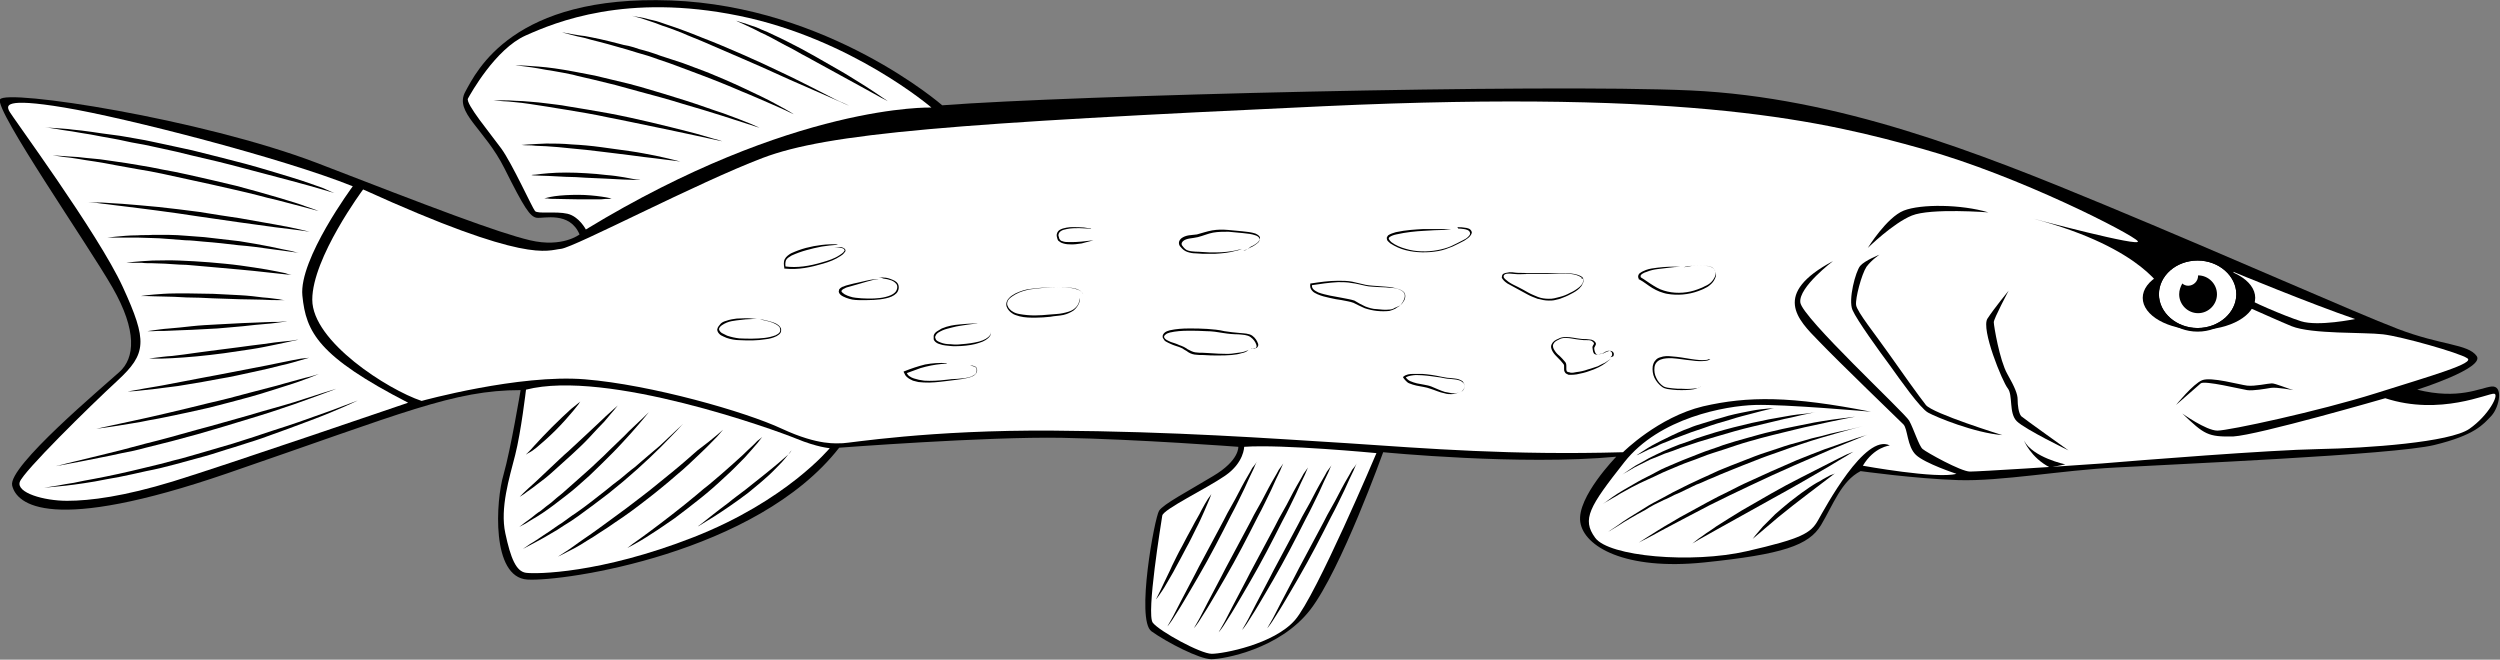 <?xml version="1.0" encoding="utf-8"?>
<!-- Generator: Adobe Illustrator 18.1.1, SVG Export Plug-In . SVG Version: 6.00 Build 0)  -->
<svg version="1.1" id="northern_pike" xmlns="http://www.w3.org/2000/svg" xmlns:xlink="http://www.w3.org/1999/xlink" x="0px"
	 y="0px" viewBox="0 0 555.6 146.6" enable-background="new 0 0 555.6 146.6" xml:space="preserve">
<rect x="0" y="0" width="555.6" height="146.6" fill="#808080" stroke="none"/>
<g>
	<path d="M537.2,86.6c0,0,15.2-4.8,13.2-7.5c-2-2.7-7.8-2.3-17.5-6c-9.7-3.7-36.8-15.8-65-27.5s-59.3-24-92.2-25.5
		S238,21.2,209.4,23.4c0,0-25.2-22-60.3-23.3s-43.2,15.7-45.7,20.3s4.3,8.2,8.7,17s5.7,10.8,7.2,11s7.3-1.5,9.5,3.7
		c0,0-3.8,3-11,1.3S96,46.1,70.4,36.2C44.7,26.4,1.2,19.7,0,22.1s19.5,32.2,25,41.8s5,15.7,1.5,18.8c-3.5,3.2-24.8,21-23.8,25.2
		s8.5,10.8,47.8-2.7s50.3-18.5,65.2-18.5c0,0-2.2,13.2-3.8,18.8c-1.7,5.7-2.8,22.8,5.3,23.3s51-5.8,69.3-29.3c0,0,32.7-2.5,49.5-2.2
		c16.8,0.3,39.2,2,39.2,2s0.3,3-5.6,6.5c-5.8,3.5-11,6.2-12,7.7s-5.2,24.3-1.7,26.8s10.7,6.2,13.3,6.2c2.7,0,15.2-2.2,22-11
		s16.2-35,16.2-35s30.5,3,51.8,1c0,0-8.8,9-8,14.5s10,10.8,27.5,9c17.5-1.8,23.3-3.8,26-8.3c2.7-4.5,4.5-9.8,8.8-12
		c0,0,12.2,1.7,21.7,2c9.5,0.3,23-2.2,35-2.8c12-0.7,61.8-2.8,70.8-5c9-2.2,10.8-4.5,12.7-6.5c1.8-2,2.7-6.8,0-6.5
		C551.2,86.2,546.4,88.9,537.2,86.6z"/>
	<path fill="#FFFFFF" d="M485,91.9c0,0,5.3,3.8,7.8,3.8s22.5-4.3,35.2-8.3c12.7-4,22.2-6.7,20.3-7.8c-1.8-1.2-14.5-4.8-18.7-5.3
		s-15.8,0-20.3-1.8c-4.5-1.8-21.3-9.7-23.7-9.8s-4.3,0.3-4.7,2.2c0,0-4.2-9.7-29-16.3c0,0,24.3,6.5,23.2,5s-26.3-14.5-47.8-20.5
		s-50.5-13.3-133-9.5s-110.3,6-124.8,11.5s-41.7,19.8-44.8,20.2c-3.2,0.3-7.3,3.5-44-13.2c0,0-11.3,15.2-11.3,24.5
		s16.8,20,24.3,22.5c0,0,21.7-6,36.3-4.8c14.7,1.2,35.7,7.2,43.8,11c8.2,3.8,12.2,3.2,13.5,3.2c1.3,0,19.2-3,46.7-2.8
		c27.5,0.2,47.7,1.7,65.5,2.8c17.8,1.2,36.5,2.7,61.2,2c0,0,7.8-7.8,17.8-10.2c10-2.3,19.5-2.3,37.3,1.2c0,0-19.3-1.7-25.8-1.5
		c-6.5,0.2-21.2,2.8-29,12.7s-9.5,12.7-6.5,16.8c3,4.2,21.5,5.8,33.7,3c12.2-2.8,14.2-4,15.8-6.8s10.5-19.5,16-16.7
		c0,0-3.5,0.3-6,4.5c0,0,16.5,3,20.8,1.8c0,0-7-2.3-9-4.2s-1.8-5.8-2.8-6.8s-14.2-13.7-18.8-18.5c-4.7-4.8-10.5-10.5,3.2-17.8
		c0,0-7.7,5.8-7.3,9.2c0.3,3.3,23.2,24.5,24.2,26.3c1,1.8,2.2,5.7,3,6.3c0.8,0.7,8.5,5,10.5,5s21-1.2,29.3-1.8
		c8.3-0.7,37.3-3,48.2-3.2c10.8-0.2,29.2-1.5,33.5-4.5s6.7-7.7,5.5-7.8c-1.2-0.2-12,5-24.2,1c0,0-28.3,8.2-33.8,8.5
		C490.7,97.1,489.9,96.6,485,91.9z"/>
	<path d="M509.7,86.7c0,0-3.8-0.7-5-0.5s-4,0.7-5.3,0.5c-1.3-0.2-9.5-2.2-10.3-1.5s-5.5,4.8-5.5,4.8s3.8-4.7,5.8-5.5s8.3,1,10,1.2
		c1.7,0.2,4.7-0.5,5.5-0.5S508.5,86.4,509.7,86.7z"/>
	<path fill="#FFFFFF" d="M523.4,70.9c0,0-8.2,1.7-12,0.5c-3.8-1.2-11.8-4.7-12.3-5.3s-2.8-5.7-2.8-5.7S513.7,67.6,523.4,70.9z"/>
	<path d="M459.7,100.1c0,0-9.7-4.7-11.5-6.5s-0.8-5.8-2-7.3s-6-13.2-4.5-15.5c1.5-2.3,4.7-6.2,4.7-6.2s-3.3,6.2-3.3,7
		c0,0.8,1.3,8.5,3,11.5s2.3,4.5,2.3,5.7c0,1.2,0.2,3,0.8,3.7C449.9,93.1,459.7,100.1,459.7,100.1z"/>
	<path d="M459,103.2c0,0-7.2-1.5-9.2-5.3c0,0,1.5,3.8,5.8,6L459,103.2z"/>
	<path d="M441.9,47.2c0,0-12.8-1-17,0.7s-9.8,7.2-9.8,7.2s4.2-6.8,8-8.3S435.9,45.4,441.9,47.2z"/>
	<path d="M417.7,56.6c0,0-3.3,1.3-4.3,2.5s-2.7,7.5-1.7,9.8c1,2.3,6,9.2,8.3,12.3c2.3,3.2,6.7,9.5,8.5,10.5s10.3,4.5,16.5,5
		c0,0-15.5-4.8-17-6.7s-5.5-7.5-8.3-11.5s-7-9.2-7.2-10.7s1.2-6.8,2.3-8.5C416,57.7,417.7,56.6,417.7,56.6z"/>
	<g>
		<path d="M374.2,59.4c0.5-0.2,1.1-0.3,1.7-0.3c0.6-0.1,1.2-0.1,1.7-0.1c0.6,0,1.2,0,1.7,0.1c0.6,0.1,1.2,0.2,1.6,0.7
			c0.4,0.5,0.6,1.1,0.4,1.7c-0.2,0.6-0.5,1.1-0.9,1.5c-0.4,0.4-0.9,0.8-1.4,1c-0.5,0.3-1.1,0.5-1.6,0.7c-2.2,0.8-4.6,1-6.9,0.6
			c-0.6-0.1-1.1-0.3-1.7-0.5c-0.5-0.2-1.1-0.5-1.6-0.8c-1-0.6-1.9-1.4-2.9-1.9l-0.1,0l0-0.1c-0.1-0.2-0.2-0.5-0.1-0.8
			c0.1-0.3,0.3-0.5,0.5-0.6c0.4-0.3,0.8-0.4,1.2-0.6c0.8-0.3,1.7-0.4,2.5-0.5c1.7-0.2,3.4-0.3,5.1-0.2l0,0c-0.8,0-1.7,0.1-2.5,0.2
			c-0.8,0.1-1.7,0.2-2.5,0.3c-0.8,0.1-1.7,0.3-2.4,0.6c-0.4,0.1-0.8,0.3-1.1,0.5c-0.1,0.1-0.3,0.3-0.3,0.4c0,0.1,0,0.3,0.1,0.4
			l-0.1-0.1c1,0.6,1.9,1.3,2.9,1.9c0.5,0.3,1,0.6,1.5,0.8c0.5,0.2,1.1,0.4,1.6,0.5c2.2,0.5,4.6,0.3,6.7-0.5c0.5-0.2,1.1-0.4,1.6-0.7
			c0.5-0.2,1-0.5,1.4-0.9c0.4-0.4,0.7-0.9,0.9-1.4c0.2-0.5,0.1-1.1-0.3-1.5c-0.3-0.5-0.9-0.6-1.5-0.7c-0.6-0.1-1.1-0.1-1.7-0.1
			c-0.6,0-1.2,0-1.7,0.1C375.3,59.2,374.8,59.3,374.2,59.4L374.2,59.4z"/>
	</g>
	<g>
		<path d="M351.2,62.1c0.1-0.1,0.3-0.1,0.3-0.1c0.1-0.1,0-0.2,0-0.3l0,0c-0.7-0.5-1.5-0.7-2.3-0.8c-0.8-0.1-1.7-0.1-2.5-0.1
			c-1.7,0.1-3.3,0.1-5,0.1l-2.5,0c-0.8,0-1.7,0.1-2.5,0c-0.4,0-0.8-0.1-1.2-0.1c-0.4,0-0.8,0-1.1,0.2c-0.3,0.2-0.3,0.6-0.1,0.8
			c0.2,0.3,0.6,0.5,0.9,0.8c0.7,0.5,1.4,0.8,2.2,1.2c0.8,0.4,1.5,0.8,2.2,1.2c0.7,0.4,1.5,0.7,2.2,1c0.8,0.3,1.6,0.4,2.4,0.4
			c0.4,0,0.8,0,1.2-0.1c0.4-0.1,0.8-0.2,1.2-0.3c0.8-0.2,1.6-0.5,2.3-0.9c0.7-0.3,1.5-0.8,2.1-1.3c0.6-0.5,1.1-1.3,0.8-2.1l0,0
			c0.2,0.4,0.2,0.8,0,1.2c-0.1,0.2-0.2,0.4-0.3,0.6c-0.1,0.2-0.3,0.3-0.4,0.5c-0.6,0.6-1.3,1-2.1,1.4c-0.7,0.4-1.5,0.7-2.3,1
			c-0.4,0.1-0.8,0.2-1.2,0.3c-0.4,0.1-0.9,0.1-1.3,0.1c-0.9,0-1.7-0.2-2.5-0.4c-0.8-0.3-1.6-0.6-2.3-1c-0.7-0.4-1.5-0.8-2.2-1.2
			c-0.7-0.4-1.5-0.8-2.2-1.2c-0.3-0.2-0.7-0.5-1-0.9c-0.1-0.1-0.1-0.2-0.2-0.3c-0.1-0.2,0-0.2,0-0.4c0-0.3,0.2-0.5,0.4-0.6
			c0.4-0.2,0.9-0.2,1.3-0.3c0.4,0,0.8,0,1.3,0.1c0.8,0.1,1.7,0,2.5,0.1l2.5,0c1.7,0,3.3,0,5,0c0.8,0,1.7,0,2.5,0.1
			c0.8,0.1,1.7,0.3,2.4,0.8l0,0l0,0c0,0.1,0.1,0.2,0,0.4C351.4,62,351.3,62,351.2,62.1L351.2,62.1z"/>
	</g>
	<g>
		<path d="M323.9,50.5c0,0,0.2,0,0.4,0c0.3,0,0.7,0,1.2,0.1c0.3,0,0.6,0.1,0.9,0.2c0.3,0.1,0.6,0.4,0.7,0.8c0,0.4-0.3,0.8-0.6,1.1
			c-0.3,0.3-0.7,0.5-1.1,0.8c-0.8,0.4-1.7,0.9-2.6,1.3c-1,0.4-2,0.8-3.2,1c-2.3,0.4-4.8,0.4-7.2-0.2c-1.2-0.3-2.3-0.8-3.4-1.5
			c-0.2-0.2-0.5-0.4-0.7-0.7c-0.1-0.2-0.1-0.4-0.1-0.6c0.1-0.2,0.2-0.4,0.3-0.5c0.6-0.4,1.1-0.5,1.7-0.7c2.3-0.5,4.4-0.6,6.2-0.7
			c1.8,0,3.4,0,4.4,0c1.1,0,1.7,0.1,1.7,0.1v0c0,0-0.6,0-1.7,0.1c-1.1,0-2.6,0.1-4.4,0.2c-1.8,0.1-3.9,0.3-6.1,0.8
			c-0.5,0.1-1.1,0.3-1.5,0.6c-0.2,0.2-0.2,0.3-0.1,0.5c0.1,0.2,0.3,0.4,0.5,0.6c0.9,0.7,2.1,1.2,3.2,1.5c2.3,0.7,4.8,0.7,7,0.3
			c1.1-0.2,2.2-0.5,3.1-0.9c0.9-0.4,1.8-0.9,2.6-1.3c0.4-0.2,0.8-0.4,1.1-0.7c0.3-0.3,0.6-0.6,0.5-0.9c0-0.3-0.3-0.6-0.6-0.7
			c-0.3-0.1-0.6-0.2-0.8-0.2c-0.5-0.1-0.9-0.1-1.2-0.1C324,50.6,323.9,50.6,323.9,50.5L323.9,50.5z"/>
	</g>
	<g>
		<path d="M380.1,79.9c0,0-0.1,0.1-0.3,0.1c-0.2,0.1-0.5,0.2-0.8,0.2c-0.8,0.1-1.8,0.1-3.1-0.1c-1.3-0.1-2.8-0.4-4.4-0.5
			c-0.8,0-1.6,0-2.4,0.3c-0.8,0.3-1.3,0.9-1.4,1.7c-0.1,0.8,0,1.6,0.4,2.4c0.3,0.7,0.9,1.4,1.5,1.8c0.6,0.4,1.4,0.4,2.1,0.5
			c0.7,0.1,1.4,0.1,2.1,0.1c1.3,0.1,2.4,0,3.1-0.1c0.4,0,0.7-0.1,0.8-0.2c0.2-0.1,0.2-0.2,0.3-0.2l0,0c0,0-0.1,0.1-0.3,0.2
			c-0.2,0.1-0.5,0.2-0.8,0.3c-0.7,0.2-1.8,0.3-3.1,0.3c-0.7,0-1.4,0-2.1-0.1c-0.7-0.1-1.6-0.1-2.3-0.6c-0.7-0.5-1.3-1.2-1.7-2
			c-0.4-0.8-0.5-1.8-0.4-2.6c0.1-0.4,0.2-0.9,0.6-1.3c0.3-0.4,0.7-0.6,1.1-0.7c0.8-0.3,1.7-0.3,2.5-0.2c1.6,0.1,3.1,0.4,4.4,0.6
			c1.3,0.2,2.4,0.3,3.1,0.2c0.4,0,0.6-0.1,0.8-0.2C379.9,79.9,380,79.9,380.1,79.9L380.1,79.9z"/>
	</g>
	<g>
		<path d="M357.9,79.4c0,0,0.1-0.1,0.3-0.3c0.1-0.2,0.2-0.7-0.2-1c-0.4-0.3-1-0.1-1.6,0.3c-0.2,0.1-0.3,0.2-0.5,0.2
			c-0.2,0-0.4,0.1-0.5,0.1c-0.2,0-0.4,0.1-0.6,0.1c-0.2,0-0.5-0.1-0.6-0.3c-0.1-0.2-0.2-0.4-0.2-0.6c0-0.2-0.1-0.4-0.1-0.7
			c0-0.3,0.2-0.5,0.3-0.7c0.1-0.2,0-0.4-0.2-0.5c-0.3-0.4-0.8-0.4-1.3-0.4c-0.5,0-1,0-1.6-0.1c-1.1-0.1-2.1-0.4-3.2-0.4
			c-0.5,0-1.1,0.1-1.5,0.4c-0.5,0.2-1,0.5-1.2,1c-0.2,0.4,0,1,0.3,1.4c0.3,0.5,0.7,0.9,1.1,1.2c0.4,0.4,0.8,0.8,1.2,1.3
			c0.2,0.2,0.3,0.5,0.3,0.9c0,0.3,0,0.6,0,0.8c0,0.2,0.1,0.5,0.2,0.5l0.2,0.1l0.1,0c0.1,0,0.2,0,0.3,0.1c0.5,0.1,1,0,1.4-0.1
			c0.9-0.1,1.8-0.3,2.6-0.6c0.8-0.2,1.5-0.5,2.2-0.7c0.6-0.3,1.1-0.6,1.6-0.8c0.8-0.5,1.3-0.9,1.3-0.9l0,0c0,0-0.4,0.4-1.2,1
			c-0.8,0.6-2.1,1.3-3.7,1.8c-0.8,0.3-1.7,0.5-2.7,0.7c-0.5,0.1-1,0.1-1.6,0.1c-0.1,0-0.3,0-0.4-0.1l-0.2-0.1l-0.2-0.1
			c-0.3-0.3-0.4-0.6-0.4-0.9c0-0.3,0-0.6,0-0.8c0-0.2-0.1-0.4-0.3-0.6c-0.3-0.4-0.7-0.8-1.1-1.2c-0.4-0.4-0.8-0.8-1.1-1.3
			c-0.3-0.5-0.6-1.2-0.2-1.8c0.3-0.6,0.9-0.9,1.4-1.1c0.5-0.3,1.1-0.4,1.7-0.4c1.2,0,2.2,0.3,3.3,0.4c0.5,0.1,1,0,1.6,0.1
			c0.3,0,0.5,0.1,0.8,0.1c0.3,0.1,0.5,0.2,0.7,0.4c0.2,0.2,0.4,0.5,0.2,0.8c-0.1,0.2-0.2,0.4-0.3,0.6c0,0.4,0.1,0.9,0.3,1.2
			c0.2,0.4,0.7,0.2,1,0.2c0.4-0.1,0.7-0.1,1-0.3c0.6-0.3,1.3-0.6,1.7-0.3c0.5,0.3,0.4,0.9,0.2,1.1C358,79.4,357.9,79.4,357.9,79.4
			L357.9,79.4z"/>
	</g>
	<g>
		<path d="M324.2,87.1c0.3,0.1,0.7,0,0.9-0.3c0.2-0.2,0.4-0.6,0.4-0.9c0-0.3-0.1-0.7-0.4-0.9c-0.2-0.2-0.5-0.4-0.9-0.5
			c-0.6-0.2-1.3-0.2-2-0.3c-0.7,0-1.4-0.2-2-0.3c-1.4-0.2-2.7-0.4-4.1-0.5c-0.7,0-1.4-0.1-2,0c-0.7,0.1-1.4,0.2-1.8,0.6l0-0.3
			c0.1,0.2,0.3,0.4,0.5,0.6c0.2,0.2,0.4,0.3,0.6,0.4c0.5,0.2,1,0.4,1.5,0.5c0.5,0.1,1.1,0.2,1.6,0.3c0.5,0.1,1.1,0.2,1.6,0.4
			c1,0.4,2,0.9,3,1.2c0.5,0.1,1,0.2,1.6,0.3c0.5,0,1.1,0,1.6-0.2l0,0c-0.5,0.2-1.1,0.3-1.6,0.4c-0.6,0-1.1,0-1.7-0.2
			c-1.1-0.2-2.1-0.7-3.1-1c-0.5-0.2-1-0.3-1.5-0.4c-0.5-0.1-1.1-0.2-1.6-0.3c-0.5-0.1-1.1-0.3-1.6-0.5c-0.3-0.1-0.5-0.3-0.7-0.5
			c-0.2-0.2-0.4-0.4-0.6-0.7l-0.1-0.2l0.1-0.1c0.6-0.5,1.4-0.6,2.1-0.6c0.7,0,1.4,0,2.1,0c1.4,0.1,2.7,0.3,4.1,0.6
			c0.7,0.1,1.3,0.3,2,0.3c0.7,0.1,1.4,0.1,2,0.3c0.3,0.1,0.7,0.3,0.9,0.5c0.2,0.3,0.4,0.6,0.4,1c0,0.4-0.2,0.7-0.4,0.9
			C324.9,87.1,324.6,87.2,324.2,87.1L324.2,87.1z"/>
	</g>
	<g>
		<path d="M311.2,67.9c0.3-0.4,0.6-0.8,0.8-1.3c0.2-0.4,0.3-1,0.1-1.4c-0.2-0.4-0.7-0.7-1.2-0.9c-0.5-0.2-1-0.3-1.5-0.3
			c-1-0.1-2-0.2-3-0.2l-1.5-0.1c-0.5,0-1-0.1-1.5-0.2c-1-0.2-2-0.5-3-0.6c-1-0.2-2-0.2-3-0.2c-2,0.1-4,0.4-6,0.7l0.2-0.2
			c-0.1,0.4,0,0.8,0.3,1.1c0.3,0.3,0.7,0.5,1.1,0.7c0.8,0.3,1.7,0.5,2.6,0.7c0.9,0.2,1.8,0.3,2.7,0.5c0.9,0.2,1.8,0.3,2.7,0.6
			c0.4,0.2,0.8,0.5,1.2,0.7c0.4,0.2,0.8,0.4,1.2,0.6c0.8,0.3,1.7,0.6,2.6,0.6c0.9,0.1,1.8,0.2,2.7,0.1c0.4,0,0.9-0.1,1.3-0.4
			C310.4,68.3,310.8,68,311.2,67.9L311.2,67.9c-0.4,0.2-0.8,0.5-1.1,0.7c-0.4,0.2-0.9,0.4-1.3,0.5c-0.9,0.1-1.8,0.1-2.8,0
			c-0.9-0.1-1.8-0.3-2.7-0.6c-0.4-0.2-0.9-0.4-1.3-0.6c-0.4-0.2-0.8-0.4-1.2-0.6c-0.8-0.3-1.7-0.4-2.6-0.6c-0.9-0.1-1.8-0.3-2.7-0.5
			c-0.9-0.2-1.8-0.4-2.7-0.8c-0.4-0.2-0.9-0.4-1.2-0.8c-0.4-0.4-0.5-1-0.4-1.5l0-0.1l0.1,0c2-0.3,4-0.6,6.1-0.6c1,0,2.1,0,3.1,0.2
			c1,0.2,2,0.5,3,0.7c1,0.2,2,0.2,3,0.3c1,0.1,2,0.1,3,0.3c0.5,0.1,1,0.2,1.5,0.4c0.5,0.2,1,0.5,1.2,0.9c0.2,0.5,0.1,1.1-0.1,1.5
			C311.9,67.1,311.6,67.5,311.2,67.9L311.2,67.9z"/>
	</g>
	<g>
		<path d="M278.1,77.5c0,0,0.2,0,0.5,0c0.2,0,0.4,0,0.5-0.2c0.2-0.2,0.2-0.4,0.1-0.7c-0.2-0.6-0.6-1.2-1.3-1.7
			c-0.7-0.5-1.7-0.5-2.7-0.6c-1,0-2.2-0.1-3.4-0.3c-1.2-0.2-2.4-0.4-3.7-0.4c-1.3-0.1-2.7-0.1-4-0.1c-1.4,0-2.8,0.1-4.1,0.4
			c-0.3,0.1-0.7,0.2-0.9,0.4c-0.3,0.2-0.4,0.4-0.4,0.6c0.2,0.6,0.9,0.8,1.5,1.1c0.6,0.2,1.3,0.4,1.9,0.7c0.3,0.1,0.6,0.2,1,0.4
			c0.3,0.2,0.6,0.3,0.8,0.5c0.6,0.3,1.1,0.6,1.7,0.7c0.6,0.1,1.2,0.1,1.8,0.1c1.2,0.1,2.3,0.1,3.4,0.2c1,0,2,0.1,2.9,0
			c0.8-0.1,1.6-0.2,2.2-0.3c0.6-0.1,1-0.3,1.3-0.4c0.3-0.1,0.4-0.2,0.4-0.2l0,0c0,0-0.2,0.1-0.4,0.3c-0.3,0.2-0.7,0.4-1.3,0.5
			c-1.2,0.4-3,0.5-5.1,0.5c-1.1,0-2.2,0-3.4-0.1c-0.6,0-1.2,0-1.9-0.1c-0.7-0.1-1.3-0.4-1.8-0.8c-0.3-0.2-0.6-0.3-0.8-0.5
			c-0.2-0.1-0.6-0.3-0.9-0.4c-0.6-0.2-1.3-0.4-1.9-0.7c-0.3-0.1-0.6-0.3-1-0.5c-0.2-0.1-0.3-0.2-0.4-0.4c-0.1-0.1-0.1-0.2-0.2-0.3
			c-0.1-0.1-0.1-0.2-0.1-0.3c-0.1-0.5,0.3-0.9,0.6-1.1c0.3-0.2,0.7-0.3,1-0.4c1.4-0.3,2.8-0.4,4.2-0.4c1.4,0,2.7,0,4.1,0.1
			c1.3,0.1,2.6,0.2,3.8,0.5c1.2,0.2,2.3,0.3,3.4,0.4c1,0.1,2.1,0.1,2.8,0.6c0.7,0.5,1.1,1.2,1.3,1.8c0.1,0.3,0,0.6-0.2,0.8
			c-0.2,0.2-0.4,0.2-0.6,0.2C278.2,77.6,278,77.6,278.1,77.5L278.1,77.5z"/>
	</g>
	<g>
		<path d="M276.4,55.7c0,0,0.6-0.2,1.5-0.7c0.5-0.2,1-0.5,1.6-1c0.3-0.2,0.5-0.6,0.4-1c-0.1-0.3-0.5-0.6-0.9-0.7
			c-0.8-0.3-1.8-0.4-2.8-0.5c-1-0.1-2.1-0.2-3.2-0.3c-1.1,0-2.3,0-3.4,0.2c-1.1,0.2-2.2,0.7-3.4,1c-1.2,0.3-2.5,0.2-3.3,0.9
			c-0.2,0.2-0.3,0.4-0.3,0.6c0,0.2,0.1,0.4,0.3,0.6c0.3,0.4,0.7,0.8,1.2,0.9c1,0.3,2.1,0.2,3.1,0.3c1,0.1,2,0.1,2.9,0.1
			c1.8,0,3.3-0.2,4.3-0.4c1-0.2,1.6-0.4,1.6-0.4l0,0c0,0-0.5,0.3-1.6,0.5c-1,0.3-2.5,0.5-4.3,0.6c-0.9,0-1.9,0-2.9,0
			c-0.5,0-1-0.1-1.6-0.1c-0.5,0-1.1-0.1-1.7-0.3c-0.6-0.2-1.1-0.6-1.5-1.1c-0.2-0.2-0.4-0.5-0.4-0.9c0-0.4,0.2-0.7,0.5-1
			c0.5-0.4,1.1-0.6,1.7-0.7c0.6-0.1,1.2-0.1,1.8-0.2c1.1-0.3,2.3-0.7,3.4-0.9c1.2-0.2,2.3-0.2,3.5-0.1c1.1,0.1,2.2,0.2,3.2,0.3
			c1,0.1,2,0.2,2.9,0.5c0.4,0.2,0.8,0.4,1,0.8c0.1,0.4-0.2,0.8-0.4,1.1c-0.6,0.5-1.1,0.8-1.6,1C277,55.6,276.4,55.8,276.4,55.7
			L276.4,55.7z"/>
	</g>
	<g>
		<path d="M242.5,50.8c0,0-0.3,0-0.7,0c-0.5,0-1.1-0.1-2-0.1c-0.8,0-1.8,0-2.7,0.2c-0.5,0.1-1,0.2-1.4,0.5c-0.4,0.3-0.6,0.8-0.4,1.2
			c0,0.1,0.1,0.2,0.1,0.4c0,0,0.1,0.2,0.2,0.3c0.1,0.1,0.1,0.1,0.2,0.2c0.1,0,0.2,0.1,0.3,0.1c0.5,0.2,1,0.2,1.5,0.2
			c1,0,1.9,0,2.7-0.1c1.6-0.2,2.7-0.3,2.7-0.3l0,0c0,0-0.3,0.1-0.7,0.2c-0.5,0.1-1.1,0.3-1.9,0.5c-0.8,0.1-1.8,0.3-2.8,0.2
			c-0.5,0-1.1-0.1-1.6-0.3c-0.3-0.1-0.5-0.3-0.8-0.5c-0.1-0.1-0.1-0.2-0.2-0.4c0-0.1-0.1-0.3-0.1-0.4c-0.2-0.6,0.1-1.3,0.6-1.6
			c0.5-0.3,1-0.4,1.5-0.5c1-0.2,2-0.1,2.8-0.1c0.8,0,1.5,0.1,2,0.2C242.3,50.7,242.5,50.7,242.5,50.8L242.5,50.8z"/>
	</g>
	<g>
		<path d="M240.7,65.4c0,0,0-0.2-0.2-0.4c-0.2-0.2-0.5-0.5-1-0.7c-1-0.4-2.5-0.5-4.3-0.5c-1.8,0-3.9,0.2-6.2,0.5
			c-1.1,0.2-2.2,0.5-3.3,1.1c-0.5,0.3-1,0.6-1.4,1c-0.4,0.4-0.6,1-0.4,1.5c0.1,0.2,0.2,0.5,0.4,0.7c0.1,0.1,0.2,0.2,0.3,0.3
			c0.1,0.1,0.2,0.2,0.4,0.3c0.4,0.3,1,0.5,1.6,0.6c1.1,0.2,2.3,0.3,3.4,0.3c1.1,0,2.2-0.1,3.3-0.2c1-0.1,2-0.1,2.9-0.3
			c0.9-0.2,1.7-0.4,2.3-0.8c0.6-0.4,1-0.9,1.2-1.4c0.2-0.5,0.2-0.9,0.3-1.2c0-0.3,0-0.4,0-0.4l0,0c0,0,0,0.2,0,0.4
			c0,0.3,0,0.7-0.2,1.2c-0.2,0.5-0.6,1.1-1.2,1.6c-0.6,0.4-1.4,0.8-2.3,1c-0.9,0.2-1.9,0.2-2.9,0.4c-1,0.1-2.1,0.2-3.3,0.2
			c-1.1,0-2.3,0-3.5-0.3c-0.6-0.2-1.2-0.3-1.7-0.7c-0.5-0.3-1-0.9-1.2-1.5c-0.2-0.7,0.1-1.4,0.5-1.8c0.4-0.5,1-0.8,1.5-1.1
			c1.1-0.5,2.2-0.9,3.4-1c2.3-0.3,4.4-0.4,6.2-0.4c1.8,0,3.3,0.2,4.3,0.6c0.5,0.2,0.8,0.5,1,0.7C240.7,65.2,240.7,65.4,240.7,65.4
			L240.7,65.4z"/>
	</g>
	<g>
		<path d="M220.2,73.6c0,0,0,0.1,0,0.3c0,0.2,0,0.5-0.2,0.8c-0.4,0.6-1.3,1.2-2.4,1.5c-1.1,0.4-2.5,0.6-4,0.7c-0.7,0-1.5,0.1-2.3,0
			c-0.8-0.1-1.6-0.1-2.4-0.4c-0.4-0.1-0.8-0.3-1.1-0.6c-0.2-0.2-0.3-0.4-0.3-0.6c0-0.2,0-0.5,0-0.7c0.1-0.5,0.5-0.8,0.8-1
			c0.3-0.2,0.7-0.4,1-0.6c1.4-0.6,2.8-0.8,4-0.9c1.2-0.1,2.2-0.2,2.9-0.2c0.7,0,1.1,0,1.1,0l0,0c0,0-0.4,0.1-1.1,0.1
			c-0.7,0.1-1.7,0.2-2.8,0.4c-0.6,0.1-1.2,0.2-1.9,0.4c-0.7,0.2-1.3,0.3-2,0.6c-0.6,0.3-1.4,0.6-1.6,1.3c-0.1,0.1-0.1,0.3,0,0.5
			c0,0.1,0.1,0.3,0.2,0.4c0.2,0.2,0.6,0.4,0.9,0.5c0.7,0.3,1.5,0.4,2.3,0.4c0.8,0.1,1.5,0.1,2.3,0c1.5-0.1,2.8-0.3,4-0.6
			c1.1-0.3,2-0.8,2.4-1.4c0.2-0.3,0.2-0.6,0.2-0.7C220.2,73.7,220.2,73.6,220.2,73.6L220.2,73.6z"/>
	</g>
	<g>
		<path d="M215.6,81.2c0.4,0,0.8,0.1,1.2,0.3c0.4,0.3,0.4,0.8,0.3,1.2c-0.2,0.4-0.5,0.7-0.9,0.9c-0.4,0.2-0.8,0.3-1.2,0.4
			c-0.8,0.2-1.6,0.3-2.4,0.4c-0.8,0.1-1.6,0.2-2.4,0.3c-1.6,0.2-3.3,0.4-4.9,0.3c-0.4,0-0.8-0.1-1.2-0.1c-0.4-0.1-0.8-0.2-1.2-0.3
			l-0.6-0.3c-0.2-0.1-0.4-0.2-0.6-0.4c-0.2-0.1-0.3-0.3-0.5-0.5c-0.1-0.2-0.2-0.4-0.3-0.6l-0.1-0.2l0.2-0.1c1.5-0.6,3-1.1,4.6-1.5
			c1.6-0.3,3.2-0.4,4.8-0.3v0.1c-1.6,0.1-3.1,0.3-4.7,0.7c-0.8,0.2-1.5,0.4-2.2,0.7c-0.7,0.3-1.5,0.5-2.2,0.8l0.1-0.3
			c0.1,0.2,0.2,0.3,0.3,0.5c0.1,0.1,0.2,0.3,0.4,0.4c0.2,0.1,0.3,0.2,0.5,0.3l0.5,0.2c0.4,0.1,0.7,0.2,1.1,0.3
			c0.4,0.1,0.8,0.1,1.2,0.2c1.6,0.1,3.2,0,4.9-0.2c0.8-0.1,1.6-0.2,2.4-0.2c0.8-0.1,1.6-0.1,2.4-0.3c0.4-0.1,0.8-0.2,1.1-0.4
			c0.4-0.2,0.7-0.4,0.8-0.8c0.1-0.4,0.1-0.8-0.2-1.1C216.4,81.4,215.9,81.3,215.6,81.2L215.6,81.2z"/>
	</g>
	<g>
		<path d="M195.2,61.6c0,0,0.5,0,1.3,0.1c0.4,0,0.9,0.1,1.4,0.3c0.5,0.2,1.2,0.4,1.6,1c0.4,0.6,0.3,1.6-0.3,2.2
			c-0.6,0.6-1.4,0.9-2.3,1.1c-1.7,0.4-3.6,0.4-5.4,0.4c-0.9,0-1.9,0-2.8-0.3c-0.4-0.1-0.9-0.3-1.3-0.5c-0.4-0.2-0.9-0.5-1-1.1
			c0-0.2,0.1-0.3,0.1-0.5c0.1-0.1,0.2-0.2,0.3-0.3c0.2-0.1,0.4-0.3,0.6-0.3c0.4-0.2,0.8-0.3,1.2-0.4c0.8-0.2,1.5-0.4,2.1-0.5
			c1.3-0.3,2.5-0.6,3.3-0.7c0.8-0.1,1.3-0.1,1.3-0.1l0,0c0,0-0.5,0.1-1.2,0.2c-0.8,0.2-1.9,0.5-3.2,0.9c-0.7,0.2-1.4,0.4-2.1,0.6
			c-0.4,0.1-0.8,0.2-1.1,0.4c-0.3,0.1-0.7,0.4-0.7,0.6c0,0.2,0.4,0.5,0.7,0.7c0.4,0.2,0.8,0.4,1.2,0.5c0.8,0.3,1.7,0.3,2.6,0.4
			c1.8,0.1,3.7,0.1,5.3-0.3c0.8-0.2,1.6-0.5,2.1-1c0.5-0.5,0.7-1.4,0.3-1.9c-0.4-0.5-1-0.8-1.5-0.9c-0.5-0.2-1-0.2-1.4-0.3
			C195.7,61.6,195.2,61.6,195.2,61.6L195.2,61.6z"/>
	</g>
	<g>
		<path d="M185.5,54.9c0.4,0,0.7,0,1.1,0c0.4,0,0.7,0.1,1,0.3c0.2,0.1,0.3,0.3,0.3,0.5c0,0.2-0.2,0.4-0.3,0.5
			c-0.2,0.3-0.5,0.5-0.8,0.7c-1.2,0.8-2.5,1.3-3.9,1.7c-2.7,0.8-5.5,1.4-8.4,1.1l-0.2,0l0-0.2c-0.1-0.6-0.2-1.3,0.1-1.9
			c0.3-0.6,0.9-1,1.4-1.3c1.1-0.5,2.2-0.9,3.3-1.2c2.3-0.6,4.7-0.9,7-0.8l0,0.1c-1.2,0.1-2.3,0.2-3.5,0.4c-1.1,0.2-2.3,0.5-3.4,0.8
			c-1.1,0.3-2.2,0.7-3.3,1.2c-0.5,0.3-1,0.6-1.2,1c-0.2,0.5-0.2,1-0.1,1.6l-0.2-0.2c2.8,0.4,5.6-0.1,8.3-0.9
			c1.4-0.4,2.7-0.8,3.9-1.6c0.3-0.2,0.6-0.4,0.8-0.6c0.1-0.1,0.2-0.3,0.3-0.4c0-0.2-0.1-0.3-0.2-0.4c-0.3-0.2-0.6-0.2-1-0.3
			C186.3,55,185.9,54.9,185.5,54.9L185.5,54.9z"/>
	</g>
	<g>
		<path d="M168.9,70.9c0,0,0.5,0.1,1.3,0.3c0.4,0.1,0.9,0.2,1.5,0.4c0.5,0.2,1.2,0.4,1.7,1.1c0.1,0.2,0.2,0.3,0.2,0.6
			c0,0.2,0,0.4-0.1,0.6c-0.2,0.4-0.6,0.6-0.9,0.8c-0.8,0.4-1.6,0.6-2.5,0.7c-1.8,0.3-3.7,0.3-5.7,0.2c-1,0-2-0.2-2.9-0.5
			c-0.5-0.2-0.9-0.4-1.3-0.6c-0.4-0.3-0.8-0.7-0.8-1.3c0.1-0.6,0.5-0.9,0.8-1.3c0.3-0.3,0.8-0.5,1.2-0.6c0.8-0.3,1.6-0.4,2.3-0.5
			c1.5-0.1,2.7-0.1,3.5,0c0.8,0.1,1.3,0.1,1.3,0.1l0,0c0,0-0.5,0-1.3,0c-0.8,0-2,0.1-3.5,0.3c-0.7,0.1-1.5,0.2-2.2,0.5
			c-0.7,0.3-1.6,0.8-1.7,1.4c0,0.3,0.2,0.6,0.6,0.9c0.4,0.2,0.8,0.4,1.2,0.6c0.9,0.3,1.8,0.5,2.7,0.6c1.9,0.1,3.8,0.1,5.6-0.1
			c0.9-0.1,1.7-0.3,2.5-0.6c0.4-0.2,0.7-0.4,0.9-0.7c0.1-0.2,0.1-0.3,0.1-0.5c0-0.2-0.1-0.3-0.1-0.5c-0.4-0.6-1-0.8-1.6-1.1
			c-0.5-0.2-1-0.3-1.4-0.4C169.3,71.1,168.9,70.9,168.9,70.9L168.9,70.9z"/>
	</g>
	<path fill="#FFFFFF" d="M78.4,41.4c0,0-12,16.2-11.2,24.3s3.5,13.5,23.5,23.8c0,0-41.5,14.2-52.3,17.5s-18.3,4.3-23.5,4.3
		s-11.3-1.8-10.5-4.2c0.8-2.3,15.2-16.5,21.7-22.5s6.7-8.8,1.2-20.8S2.4,25.6,2,24.6s-1.5-3,12.3-0.7S63,35.2,78.4,41.4z"/>
	<path fill="#FFFFFF" d="M207,23.9c0,0-30.6-1-76.8,27.1c0,0-1.5-2.9-4.1-3.5s-6.6,0.1-7.2-0.6s-5.1-10.6-7.5-13.9s-8-10-7.4-11.1
		s6.1-11,12.8-14s22.4-9.5,47.4-4.4S207,23.9,207,23.9z"/>
	<path fill="#FFFFFF" d="M184.4,99.6c0,0-2.8-0.2-7.4-2.1S134.8,82,116.9,86.6c0,0-1.1,9.4-2.4,14.5s-3.4,11.8-2.2,17.4
		s2.4,8.5,4.6,8.8s16.5,0.2,37.2-7.9S184.4,99.6,184.4,99.6z"/>
	<path fill="#FFFFFF" d="M305.9,100.7c0,0-20.9-2-29.4-1.4c0,0,0,3.5-4.2,6.4s-13.8,7.5-14,8.9s-3.6,21.9-2.1,23.8
		s10.6,6.9,13.1,6.9s13.8-2.1,18.5-7.5S305.9,100.7,305.9,100.7z"/>
	<g>
		<path d="M414,94.7c0,0-0.9,0.2-2.6,0.7c-1.6,0.4-3.9,1.1-6.7,1.9c-1.4,0.4-2.9,0.9-4.4,1.4c-1.6,0.5-3.2,1.1-4.9,1.7
			c-1.7,0.6-3.5,1.2-5.2,1.9c-1.8,0.7-3.6,1.4-5.3,2.1c-0.9,0.4-1.8,0.7-2.7,1.1c-0.9,0.4-1.8,0.8-2.6,1.1c-0.9,0.4-1.7,0.8-2.6,1.1
			c-0.8,0.4-1.7,0.8-2.5,1.2c-0.8,0.4-1.6,0.8-2.4,1.1c-0.8,0.4-1.5,0.8-2.3,1.1c-1.5,0.7-2.9,1.4-4.1,2.2c-1.3,0.7-2.4,1.3-3.4,1.9
			c-1,0.6-1.9,1.1-2.6,1.6c-1.5,0.9-2.3,1.4-2.3,1.4s0.8-0.6,2.2-1.5c0.7-0.5,1.5-1.1,2.5-1.7c1-0.6,2.1-1.3,3.4-2.1
			c1.2-0.8,2.6-1.5,4.1-2.3c0.7-0.4,1.5-0.8,2.2-1.2c0.8-0.4,1.6-0.8,2.4-1.2c0.8-0.4,1.6-0.8,2.5-1.2c0.8-0.4,1.7-0.8,2.6-1.2
			c0.9-0.4,1.7-0.8,2.6-1.2c0.9-0.4,1.8-0.7,2.7-1.1c1.8-0.7,3.6-1.4,5.4-2.1c1.8-0.7,3.6-1.2,5.3-1.8c1.7-0.6,3.4-1.1,5-1.5
			c1.6-0.5,3.1-0.9,4.5-1.2c2.8-0.8,5.2-1.2,6.8-1.6C413.1,94.9,414,94.7,414,94.7z"/>
	</g>
	<g>
		<path d="M412.3,92.6c0,0-0.9,0.2-2.5,0.5c-1.6,0.3-3.9,0.8-6.6,1.4c-1.4,0.3-2.9,0.6-4.4,1c-1.6,0.4-3.2,0.8-4.9,1.2
			c-1.7,0.4-3.4,0.9-5.2,1.4c-1.8,0.5-3.5,1.1-5.3,1.7c-1.8,0.6-3.6,1.1-5.3,1.8c-1.7,0.7-3.4,1.2-5,1.9c-1.6,0.7-3.2,1.3-4.6,2
			c-1.4,0.7-2.9,1.3-4.1,1.9c-1.2,0.6-2.4,1.2-3.4,1.8c-1,0.5-1.8,1.1-2.6,1.5c-1.4,0.8-2.2,1.3-2.2,1.3s0.8-0.5,2.1-1.5
			c0.7-0.5,1.5-1,2.5-1.6c1-0.6,2.1-1.2,3.3-1.9c1.2-0.7,2.6-1.3,4-2.1c1.4-0.8,3-1.4,4.6-2.1c1.6-0.7,3.3-1.3,5-2
			c1.7-0.7,3.5-1.2,5.3-1.9c1.8-0.6,3.6-1.1,5.4-1.6c1.8-0.5,3.5-1,5.3-1.4c1.7-0.4,3.4-0.8,5-1.1c1.6-0.3,3.1-0.6,4.5-0.9
			c2.8-0.5,5.1-0.8,6.7-1C411.4,92.7,412.3,92.6,412.3,92.6z"/>
	</g>
	<g>
		<path d="M403.5,91.6c0,0-0.7,0.1-1.9,0.4c-1.2,0.2-2.9,0.7-5,1.1c-2.1,0.5-4.5,1.1-7.1,1.7c-2.6,0.6-5.3,1.4-8,2.2
			c-1.4,0.4-2.7,0.8-4,1.2c-1.3,0.4-2.6,0.9-3.9,1.3c-1.2,0.5-2.4,0.9-3.6,1.3c-1.1,0.5-2.2,0.9-3.2,1.3c-1,0.5-1.8,0.9-2.6,1.3
			c-0.8,0.4-1.4,0.7-2,1.1c-1.1,0.6-1.7,1-1.7,1s0.6-0.4,1.6-1.1c0.5-0.3,1.1-0.8,1.9-1.2c0.8-0.4,1.6-0.9,2.5-1.4
			c1-0.5,2-1,3.1-1.5c1.1-0.5,2.3-1,3.6-1.5c1.3-0.4,2.6-0.9,3.9-1.4c1.3-0.4,2.7-0.9,4.1-1.3c2.7-0.8,5.5-1.5,8.1-2.1
			c1.3-0.3,2.6-0.5,3.8-0.8c1.2-0.2,2.3-0.4,3.4-0.6c2.1-0.4,3.9-0.6,5.1-0.7C402.8,91.7,403.5,91.6,403.5,91.6z"/>
	</g>
	<g>
		<path d="M394.3,90.7c0,0-2,0.4-4.9,1.2c-1.5,0.4-3.2,0.8-5,1.4c-1.8,0.5-3.8,1.1-5.7,1.8c-1.9,0.6-3.8,1.3-5.6,2
			c-0.9,0.3-1.7,0.7-2.5,1c-0.8,0.3-1.6,0.6-2.3,1c-0.7,0.3-1.3,0.6-1.9,0.8c-0.6,0.3-1,0.5-1.4,0.7c-0.8,0.4-1.3,0.6-1.3,0.6
			s0.4-0.3,1.2-0.8c0.8-0.5,1.8-1.2,3.2-1.9c0.7-0.4,1.4-0.7,2.2-1.1c0.8-0.4,1.6-0.8,2.5-1.2c0.9-0.4,1.8-0.8,2.7-1.1
			c0.9-0.4,1.9-0.7,2.9-1c1-0.3,1.9-0.6,2.9-0.9c1-0.3,1.9-0.5,2.8-0.8c1.9-0.5,3.6-0.8,5.1-1.1c1.5-0.3,2.8-0.4,3.7-0.5
			C393.8,90.8,394.3,90.7,394.3,90.7z"/>
	</g>
	<g>
		<path d="M415,96.6c0,0-0.8,0.3-2.2,0.9c-1.4,0.6-3.5,1.4-5.9,2.4c-2.4,1-5.2,2.3-8.3,3.6c-3,1.3-6.2,2.8-9.4,4.3
			c-3.2,1.5-6.3,3-9.3,4.5c-1.5,0.8-2.9,1.5-4.2,2.2c-1.4,0.7-2.6,1.4-3.8,2c-1.2,0.6-2.2,1.2-3.2,1.7c-0.9,0.5-1.8,1-2.4,1.3
			c-1.4,0.7-2.1,1.1-2.1,1.1s0.7-0.5,2-1.3c1.3-0.8,3.1-2,5.4-3.3c1.1-0.7,2.4-1.4,3.7-2.1c1.3-0.7,2.7-1.5,4.2-2.3
			c1.5-0.8,3-1.6,4.5-2.3c1.6-0.8,3.1-1.6,4.7-2.3c3.2-1.5,6.4-2.9,9.4-4.2c1.5-0.7,3-1.2,4.4-1.8c1.4-0.5,2.7-1.1,4-1.5
			c2.5-0.9,4.6-1.6,6-2.1C414.2,96.9,415,96.6,415,96.6z"/>
	</g>
	<g>
		<path d="M411.9,100.4c0,0-0.6,0.3-1.5,0.9c-1,0.6-2.4,1.4-4,2.4c-1.7,1-3.6,2.1-5.7,3.3c-2.1,1.2-4.4,2.5-6.6,3.7
			c-4.5,2.5-9,5-12.4,6.9c-1.7,1-3.1,1.7-4.1,2.3c-1,0.6-1.5,0.9-1.5,0.9s0.5-0.4,1.4-1.1c0.5-0.3,1-0.7,1.7-1.2
			c0.6-0.4,1.4-0.9,2.2-1.5c1.6-1,3.6-2.3,5.6-3.5c2.1-1.2,4.3-2.5,6.6-3.8c2.3-1.3,4.5-2.5,6.7-3.6c2.1-1.1,4.2-2.1,5.9-3
			c1.7-0.9,3.2-1.6,4.2-2.1C411.3,100.6,411.9,100.4,411.9,100.4z"/>
	</g>
	<g>
		<path d="M407.8,105.2c0,0-1.2,0.9-2.9,2.2c-1.7,1.3-4.1,3.1-6.4,4.9c-2.3,1.8-4.5,3.6-6.2,5.1c-0.8,0.7-1.5,1.3-2,1.7
			c-0.5,0.4-0.8,0.7-0.8,0.7s0.2-0.3,0.6-0.8c0.4-0.5,1-1.2,1.7-2c0.8-0.8,1.7-1.7,2.7-2.7c1-0.9,2.2-1.9,3.3-2.8
			c1.2-0.9,2.3-1.8,3.5-2.6c1.1-0.8,2.2-1.5,3.2-2c0.9-0.6,1.8-1,2.3-1.3C407.5,105.4,407.8,105.2,407.8,105.2z"/>
	</g>
	<g>
		<path d="M301.5,103c0,0-0.3,0.6-0.7,1.6c-0.5,1-1.2,2.5-2,4.3c-0.9,1.8-1.8,3.8-3,6c-1.1,2.2-2.3,4.5-3.5,6.8
			c-1.2,2.3-2.5,4.6-3.7,6.7c-1.2,2.1-2.4,4.1-3.4,5.8c-1,1.7-1.9,3-2.5,4c-0.3,0.5-0.6,0.8-0.8,1.1c-0.2,0.2-0.3,0.4-0.3,0.4
			s0.3-0.6,0.9-1.6c0.6-1,1.3-2.5,2.2-4.2c0.9-1.7,2-3.8,3.1-5.9c1.1-2.2,2.4-4.5,3.6-6.8c1.2-2.3,2.5-4.6,3.6-6.8
			c1.2-2.1,2.3-4.1,3.2-5.9c0.9-1.7,1.8-3.1,2.3-4.1C301.2,103.6,301.5,103,301.5,103z"/>
	</g>
	<g>
		<path d="M295.9,103.4c0,0-0.3,0.6-0.7,1.6c-0.5,1-1.2,2.5-2,4.3c-0.9,1.8-1.8,3.8-3,6c-1.1,2.2-2.3,4.5-3.5,6.8
			c-1.2,2.3-2.5,4.6-3.7,6.7c-1.2,2.1-2.4,4.1-3.4,5.8c-1,1.7-1.9,3-2.5,4c-0.3,0.5-0.6,0.8-0.8,1.1c-0.2,0.2-0.3,0.4-0.3,0.4
			s0.3-0.6,0.9-1.6c0.6-1,1.3-2.5,2.2-4.2c0.9-1.7,2-3.8,3.1-5.9c1.1-2.2,2.4-4.5,3.6-6.8c1.2-2.3,2.5-4.6,3.6-6.8
			c1.2-2.1,2.3-4.1,3.2-5.9c0.9-1.7,1.8-3.1,2.3-4.1C295.6,103.9,295.9,103.4,295.9,103.4z"/>
	</g>
	<g>
		<path d="M290.7,103.9c0,0-0.3,0.6-0.7,1.6c-0.5,1-1.2,2.5-2,4.3c-0.9,1.8-1.8,3.8-3,6c-1.1,2.2-2.3,4.5-3.5,6.8
			c-1.2,2.3-2.5,4.6-3.7,6.7c-1.2,2.1-2.4,4.1-3.4,5.8c-1,1.7-1.9,3-2.5,4c-0.3,0.5-0.6,0.8-0.8,1.1c-0.2,0.2-0.3,0.4-0.3,0.4
			s0.3-0.6,0.9-1.6c0.6-1,1.3-2.5,2.2-4.2c0.9-1.7,2-3.8,3.1-5.9c1.1-2.2,2.4-4.5,3.6-6.8c1.2-2.3,2.5-4.6,3.6-6.8
			c1.2-2.1,2.3-4.1,3.2-5.9c0.9-1.7,1.8-3.1,2.3-4.1C290.3,104.4,290.7,103.9,290.7,103.9z"/>
	</g>
	<g>
		<path d="M285.2,103c0,0-0.3,0.6-0.7,1.6c-0.5,1-1.2,2.5-2,4.3c-0.9,1.8-1.8,3.8-3,6c-1.1,2.2-2.3,4.5-3.5,6.8
			c-1.2,2.3-2.5,4.6-3.7,6.7c-1.2,2.1-2.4,4.1-3.4,5.8c-1,1.7-1.9,3-2.5,4c-0.3,0.5-0.6,0.8-0.8,1.1c-0.2,0.2-0.3,0.4-0.3,0.4
			s0.3-0.6,0.9-1.6c0.6-1,1.3-2.5,2.2-4.2c0.9-1.7,2-3.8,3.1-5.9c1.1-2.2,2.4-4.5,3.6-6.8c1.2-2.3,2.5-4.6,3.6-6.8
			c1.2-2.1,2.3-4.1,3.2-5.9c0.9-1.7,1.8-3.1,2.3-4.1C284.8,103.6,285.2,103,285.2,103z"/>
	</g>
	<g>
		<path d="M279.3,102.6c0,0-0.3,0.6-0.7,1.6c-0.5,1-1.2,2.5-2,4.3c-0.9,1.8-1.8,3.8-3,6c-1.1,2.2-2.3,4.5-3.5,6.8
			c-1.2,2.3-2.5,4.6-3.7,6.7c-1.2,2.1-2.4,4.1-3.4,5.8c-1,1.7-1.9,3-2.5,4c-0.3,0.5-0.6,0.8-0.8,1.1c-0.2,0.2-0.3,0.4-0.3,0.4
			s0.3-0.6,0.9-1.6c0.6-1,1.3-2.5,2.2-4.2c0.9-1.7,2-3.8,3.1-5.9c1.1-2.2,2.4-4.5,3.6-6.8c1.2-2.3,2.5-4.6,3.6-6.8
			c1.2-2.1,2.3-4.1,3.2-5.9c0.9-1.7,1.8-3.1,2.3-4.1C279,103.2,279.3,102.6,279.3,102.6z"/>
	</g>
	<g>
		<path d="M269.2,109.8c0,0-0.1,0.4-0.4,1.1c-0.3,0.7-0.7,1.6-1.2,2.8c-0.5,1.1-1.1,2.5-1.8,3.8c-0.7,1.4-1.4,2.9-2.2,4.3
			c-0.8,1.5-1.5,2.9-2.3,4.3c-0.7,1.4-1.5,2.6-2.1,3.7c-0.6,1.1-1.2,1.9-1.6,2.5c-0.4,0.6-0.7,0.9-0.7,0.9s0.2-0.4,0.5-1
			c0.3-0.6,0.8-1.6,1.3-2.7c0.5-1.1,1.2-2.4,1.8-3.8c0.7-1.4,1.4-2.9,2.2-4.3c0.8-1.5,1.5-2.9,2.3-4.3c0.7-1.4,1.5-2.6,2-3.7
			c0.6-1.1,1.1-2,1.5-2.6C269,110.2,269.2,109.8,269.2,109.8z"/>
	</g>
	<g>
		<path d="M197.3,22.5c0,0-0.5-0.3-1.5-0.8c-0.9-0.5-2.2-1.2-3.8-2.1c-3.1-1.7-7.3-4-11.5-6.3c-1-0.6-2.1-1.1-3.1-1.7
			c-1-0.6-2-1.1-3-1.6c-2-1.1-3.8-2.1-5.4-2.8c-0.8-0.4-1.5-0.8-2.2-1.1c-0.7-0.3-1.2-0.6-1.7-0.8c-1-0.4-1.5-0.7-1.5-0.7
			s0.6,0.2,1.6,0.5c0.5,0.1,1.1,0.4,1.8,0.6c0.7,0.2,1.5,0.5,2.3,0.9c0.8,0.3,1.7,0.7,2.7,1.2c0.9,0.4,1.9,0.9,2.9,1.4
			c2,1,4.1,2.1,6.2,3.3c2.1,1.2,4.2,2.4,6.1,3.5c1.9,1.1,3.7,2.3,5.2,3.2c1.5,1,2.8,1.8,3.6,2.4C196.8,22.1,197.3,22.5,197.3,22.5z"
			/>
	</g>
	<g>
		<path d="M188.7,23.5c0,0-3-1.3-7.5-3.3c-2.2-1-4.9-2.1-7.7-3.4c-2.8-1.3-5.8-2.6-8.8-3.9c-3-1.3-6-2.6-8.8-3.8
			c-1.4-0.6-2.8-1.1-4.1-1.7c-1.3-0.5-2.5-1-3.7-1.4C147,5.7,146,5.2,145,4.9c-0.9-0.3-1.8-0.6-2.4-0.8c-1.4-0.4-2.2-0.6-2.2-0.6
			s0.8,0.2,2.2,0.4c0.7,0.1,1.5,0.4,2.5,0.6c1,0.2,2,0.6,3.2,1c1.2,0.4,2.4,0.8,3.7,1.3c1.3,0.5,2.7,1,4.1,1.6
			c2.9,1.1,5.9,2.4,8.9,3.7c3,1.3,6,2.7,8.7,4c2.8,1.3,5.3,2.6,7.5,3.7c2.2,1.1,4,2.1,5.3,2.7C188,23.1,188.7,23.5,188.7,23.5z"/>
	</g>
	<g>
		<path d="M176.4,25.4c0,0-0.8-0.4-2.1-1c-1.4-0.6-3.3-1.5-5.7-2.5c-1.2-0.5-2.5-1.1-3.8-1.6c-1.4-0.6-2.8-1.2-4.3-1.8
			c-1.5-0.6-3-1.2-4.6-1.8c-1.6-0.6-3.2-1.2-4.8-1.8c-1.6-0.6-3.2-1.2-4.8-1.7c-1.6-0.6-3.2-1.1-4.7-1.5c-1.5-0.5-3-0.9-4.4-1.3
			c-1.4-0.4-2.8-0.8-4-1.1c-1.2-0.3-2.4-0.6-3.4-0.9c-1-0.2-1.9-0.4-2.6-0.6c-1.5-0.4-2.3-0.6-2.3-0.6s0.9,0.1,2.3,0.4
			c0.7,0.1,1.6,0.3,2.7,0.4c1,0.2,2.2,0.4,3.5,0.7c1.3,0.3,2.6,0.6,4.1,1c0.7,0.2,1.5,0.4,2.2,0.5c0.8,0.2,1.5,0.4,2.3,0.7
			c1.6,0.4,3.2,0.9,4.8,1.5c1.6,0.5,3.3,1.1,4.9,1.6c1.6,0.6,3.2,1.2,4.8,1.8c1.6,0.6,3.1,1.3,4.6,1.9c3,1.3,5.7,2.6,8,3.7
			c2.3,1.1,4.2,2.2,5.5,2.9C175.7,24.9,176.4,25.4,176.4,25.4z"/>
	</g>
	<g>
		<path d="M168.8,28.4c0,0-3.4-1.1-8.4-2.7c-2.5-0.8-5.5-1.7-8.6-2.6c-3.2-1-6.5-1.9-9.9-2.8c-1.7-0.5-3.4-0.9-5.1-1.4
			c-1.7-0.4-3.3-0.8-4.9-1.2c-1.6-0.4-3.2-0.7-4.6-1.1c-1.5-0.3-2.9-0.6-4.2-0.8c-1.3-0.2-2.5-0.4-3.5-0.6c-1.1-0.2-2-0.3-2.7-0.4
			c-1.5-0.2-2.4-0.3-2.4-0.3s0.9,0,2.4,0.1c0.8,0.1,1.7,0.1,2.8,0.2c1.1,0.1,2.3,0.2,3.6,0.4c1.3,0.2,2.7,0.4,4.2,0.7
			c1.5,0.3,3.1,0.6,4.7,0.9c1.6,0.4,3.3,0.8,5,1.2c1.7,0.4,3.4,0.8,5.1,1.3c3.4,1,6.8,2,9.9,3c3.2,1,6.1,2.1,8.6,2.9
			c2.5,0.9,4.5,1.7,6,2.3C168,28,168.8,28.4,168.8,28.4z"/>
	</g>
	<g>
		<path d="M160.5,31.4c0,0-3.2-0.7-7.9-1.7c-2.4-0.5-5.1-1.1-8.1-1.7c-3-0.6-6.1-1.3-9.3-1.9c-3.2-0.7-6.3-1.2-9.3-1.7
			c-1.5-0.2-2.9-0.5-4.3-0.7c-1.4-0.2-2.7-0.4-3.9-0.6c-1.2-0.2-2.3-0.3-3.3-0.4c-1-0.1-1.8-0.2-2.5-0.2c-1.4-0.1-2.2-0.2-2.2-0.2
			s0.8,0,2.2,0c0.7,0,1.6,0,2.6,0.1c1,0,2.1,0.1,3.3,0.2c1.2,0.1,2.5,0.2,3.9,0.4c1.4,0.2,2.8,0.3,4.3,0.6c3,0.5,6.2,1,9.4,1.6
			c3.2,0.6,6.3,1.3,9.3,2c3,0.7,5.7,1.4,8.1,2c2.4,0.6,4.3,1.2,5.7,1.6C159.8,31.1,160.5,31.4,160.5,31.4z"/>
	</g>
	<g>
		<path d="M151.2,35.9c0,0-0.6-0.1-1.5-0.2c-1-0.1-2.3-0.3-4-0.5c-1.6-0.2-3.6-0.4-5.6-0.7c-2.1-0.3-4.3-0.5-6.5-0.8
			c-2.2-0.3-4.4-0.5-6.5-0.7c-1-0.1-2-0.2-3-0.3c-0.9-0.1-1.8-0.1-2.7-0.2c-0.8,0-1.6-0.1-2.3-0.1c-0.7-0.1-1.3-0.1-1.7-0.1
			c-1,0-1.5-0.1-1.5-0.1s0.6,0,1.5-0.1c1-0.1,2.4-0.1,4-0.2c1.7,0,3.6,0,5.7,0.2c2.1,0.1,4.3,0.3,6.5,0.6c2.2,0.3,4.4,0.6,6.5,0.9
			c2.1,0.3,4,0.7,5.6,1C149,35.3,151.2,35.9,151.2,35.9z"/>
	</g>
	<g>
		<path d="M142.3,40c0,0-0.4,0-1,0c-0.7,0-1.6-0.1-2.8-0.1c-2.3-0.1-5.3-0.3-8.3-0.4c-1.5-0.1-3-0.2-4.4-0.2
			c-1.4-0.1-2.7-0.1-3.9-0.2c-1.1,0-2.1-0.1-2.8-0.1c-0.7,0-1-0.1-1-0.1s0.4-0.1,1-0.1c0.7-0.1,1.6-0.2,2.8-0.3
			c2.3-0.2,5.3-0.2,8.4,0c1.5,0.1,3,0.2,4.5,0.4c1.4,0.1,2.7,0.3,3.9,0.5c1.1,0.2,2.1,0.4,2.7,0.5C141.9,39.9,142.3,40,142.3,40z"/>
	</g>
	<g>
		<path d="M136,44.2c0,0-0.2,0-0.7,0c-0.4,0-1,0-1.7,0.1c-1.4,0-3.3,0-5.1,0c-1.9,0-3.7-0.1-5.1-0.1c-0.7,0-1.3,0-1.7-0.1
			c-0.4,0-0.7,0-0.7,0s0.9-0.3,2.3-0.5c1.4-0.2,3.3-0.3,5.2-0.3c1.9,0,3.8,0.2,5.2,0.4c0.7,0.1,1.3,0.2,1.7,0.3
			C135.8,44.2,136,44.2,136,44.2z"/>
	</g>
	<g>
		<path d="M175.9,100.1c0,0-0.2,0.4-0.7,0.9c-0.5,0.6-1.1,1.4-2,2.3c-0.9,0.9-1.9,2-3.1,3c-1.2,1.1-2.5,2.1-3.8,3.2
			c-1.3,1-2.7,2-4,2.9c-1.3,0.9-2.5,1.7-3.6,2.4c-1.1,0.7-2,1.2-2.6,1.6c-0.6,0.4-1,0.6-1,0.6s0.3-0.3,0.9-0.7
			c0.6-0.5,1.4-1.1,2.4-1.9c1-0.8,2.2-1.7,3.4-2.6c1.2-1,2.6-2,3.9-3c1.3-1,2.6-2.1,3.9-3.1c1.2-1,2.4-1.9,3.3-2.7
			c0.9-0.8,1.7-1.5,2.3-2C175.6,100.4,175.9,100.1,175.9,100.1z"/>
	</g>
	<g>
		<path d="M169.4,97.1c0,0-0.4,0.5-1,1.3c-0.7,0.8-1.7,2-2.9,3.3c-1.3,1.3-2.8,2.9-4.5,4.4c-1.7,1.6-3.5,3.2-5.4,4.7
			c-1.9,1.5-3.8,3-5.7,4.4c-1.9,1.3-3.6,2.5-5.2,3.5c-1.5,1-2.9,1.8-3.8,2.3c-0.9,0.5-1.5,0.8-1.5,0.8s0.5-0.4,1.3-1
			c0.9-0.6,2.1-1.5,3.6-2.6c0.7-0.5,1.5-1.1,2.4-1.8c0.8-0.6,1.7-1.3,2.6-2c1.8-1.4,3.7-2.9,5.6-4.5c0.9-0.8,1.9-1.6,2.8-2.3
			c0.9-0.8,1.8-1.5,2.7-2.3c1.7-1.5,3.3-2.9,4.7-4.2c1.3-1.3,2.5-2.3,3.2-3.1C169,97.5,169.4,97.1,169.4,97.1z"/>
	</g>
	<g>
		<path d="M160.7,95.5c0,0-0.5,0.6-1.3,1.5c-0.9,0.9-2.1,2.2-3.7,3.7c-1.6,1.5-3.4,3.3-5.5,5c-1,0.9-2.1,1.8-3.2,2.7
			c-1.1,0.9-2.2,1.8-3.4,2.7c-2.3,1.8-4.6,3.5-6.9,5c-1.1,0.8-2.2,1.5-3.3,2.2c-1,0.7-2,1.3-3,1.9c-1.8,1.2-3.4,2-4.6,2.6
			c-1.1,0.6-1.8,0.9-1.8,0.9s0.6-0.4,1.7-1.1c0.5-0.3,1.2-0.8,1.9-1.3c0.7-0.5,1.5-1.1,2.4-1.7c1.8-1.2,3.8-2.7,6-4.3
			c2.2-1.6,4.5-3.3,6.8-5.1c1.2-0.9,2.3-1.8,3.4-2.7c1.1-0.9,2.2-1.8,3.2-2.6c2.1-1.7,4-3.4,5.6-4.8
			C158.5,97.5,160.7,95.5,160.7,95.5z"/>
	</g>
	<g>
		<path d="M151.8,94.2c0,0-0.5,0.5-1.3,1.4c-0.9,0.9-2.1,2.2-3.6,3.7c-1.5,1.5-3.3,3.2-5.3,5c-1,0.9-2.1,1.8-3.1,2.7
			c-1.1,0.9-2.2,1.8-3.3,2.7c-2.2,1.7-4.5,3.4-6.7,5c-1.1,0.8-2.2,1.5-3.2,2.1c-1,0.7-2,1.3-2.9,1.8c-1.8,1.1-3.4,1.9-4.5,2.5
			c-1.1,0.6-1.7,0.9-1.7,0.9s0.6-0.4,1.6-1.1c0.5-0.3,1.2-0.7,1.9-1.2c0.7-0.5,1.5-1,2.4-1.6c0.9-0.6,1.8-1.3,2.8-1.9
			c1-0.7,2-1.5,3.1-2.2c2.2-1.5,4.4-3.3,6.6-5c1.1-0.9,2.2-1.8,3.3-2.6c1.1-0.9,2.1-1.8,3.2-2.6c1-0.9,2-1.7,2.9-2.5
			c0.9-0.8,1.8-1.5,2.6-2.2C149.7,96.2,151.8,94.2,151.8,94.2z"/>
	</g>
	<g>
		<path d="M144.2,91.6c0,0-1.5,1.9-3.9,4.6c-1.2,1.3-2.6,2.9-4.2,4.5c-1.6,1.6-3.3,3.3-5.1,5c-0.9,0.8-1.8,1.6-2.7,2.4
			c-0.9,0.8-1.8,1.5-2.7,2.2c-1.8,1.4-3.5,2.7-5,3.7c-0.8,0.5-1.5,1-2.1,1.3c-0.6,0.4-1.2,0.7-1.6,1c-0.9,0.5-1.5,0.8-1.5,0.8
			s0.5-0.4,1.3-1c0.4-0.3,1-0.7,1.5-1.1c0.6-0.5,1.2-1,2-1.5c0.7-0.6,1.5-1.2,2.3-1.8c0.8-0.7,1.6-1.4,2.5-2.1
			c0.8-0.7,1.7-1.5,2.6-2.3c0.9-0.8,1.8-1.6,2.7-2.4c0.9-0.8,1.8-1.6,2.6-2.4c0.9-0.8,1.7-1.6,2.5-2.4c1.6-1.6,3.2-3,4.4-4.3
			C142.5,93.3,144.2,91.6,144.2,91.6z"/>
	</g>
	<g>
		<path d="M137.3,90.1c0,0-0.3,0.4-0.8,1c-0.5,0.6-1.3,1.5-2.2,2.6c-1,1-2.1,2.2-3.3,3.5c-1.2,1.3-2.6,2.6-3.9,3.8
			c-1.4,1.3-2.8,2.5-4.1,3.7c-1.3,1.2-2.6,2.2-3.7,3c-1.1,0.9-2.1,1.5-2.7,2c-0.7,0.5-1.1,0.7-1.1,0.7s0.3-0.3,0.9-0.9
			c0.6-0.6,1.5-1.4,2.5-2.3c1-0.9,2.2-2.1,3.5-3.3c1.3-1.2,2.6-2.5,4-3.7c2.7-2.5,5.5-5.1,7.5-7c1-1,1.9-1.7,2.5-2.3
			C137,90.4,137.3,90.1,137.3,90.1z"/>
	</g>
	<g>
		<path d="M129,89.2c0,0-0.2,0.2-0.4,0.6c-0.3,0.4-0.7,0.9-1.2,1.5c-1,1.2-2.4,2.8-3.9,4.3c-1.5,1.5-3.1,2.9-4.3,3.9
			c-0.6,0.5-1.2,0.9-1.6,1.1c-0.2,0.1-0.4,0.2-0.5,0.3c-0.1,0.1-0.2,0.1-0.2,0.1s0.2-0.2,0.5-0.5c0.3-0.3,0.8-0.8,1.3-1.4
			c1.1-1.2,2.5-2.7,4-4.2c1.5-1.5,3-2.9,4.2-4c0.6-0.5,1.1-0.9,1.5-1.2C128.8,89.4,129,89.2,129,89.2z"/>
	</g>
	<g>
		<path d="M74.3,42.9c0,0-1-0.3-2.7-0.8c-1.7-0.5-4.2-1.2-7.2-2c-3-0.8-6.5-1.7-10.2-2.7c-3.7-1-7.8-2-11.8-2.9c-2-0.5-4-1-6-1.4
			c-2-0.4-3.9-0.9-5.8-1.2c-1.9-0.3-3.7-0.8-5.5-1.1c-1.7-0.3-3.4-0.6-4.9-0.9c-1.5-0.2-2.9-0.5-4.2-0.7c-1.2-0.2-2.3-0.3-3.2-0.5
			c-1.8-0.3-2.8-0.4-2.8-0.4s1,0.1,2.8,0.2c0.9,0.1,2,0.1,3.3,0.3c1.3,0.1,2.7,0.3,4.2,0.5c1.5,0.2,3.2,0.5,5,0.7
			c1.8,0.2,3.6,0.6,5.5,0.9c1.9,0.3,3.9,0.8,5.9,1.2c2,0.4,4,0.9,6,1.3c4,1,8,2,11.8,3c3.7,1,7.2,2.1,10.2,3c3,0.9,5.4,1.8,7.1,2.4
			C73.3,42.5,74.3,42.9,74.3,42.9z"/>
	</g>
	<g>
		<path d="M70.8,46.9c0,0-3.7-1-9.1-2.4c-1.4-0.3-2.9-0.7-4.4-1.1c-1.6-0.4-3.2-0.8-5-1.2c-3.4-0.8-7.1-1.6-10.8-2.4
			c-1.8-0.4-3.7-0.8-5.5-1.2c-1.8-0.4-3.6-0.7-5.4-1c-1.7-0.3-3.4-0.6-5-0.9c-1.6-0.3-3.1-0.6-4.5-0.8c-1.4-0.2-2.7-0.4-3.8-0.6
			c-1.1-0.2-2.1-0.3-3-0.4c-1.6-0.2-2.6-0.4-2.6-0.4s0.9,0.1,2.6,0.2c0.8,0.1,1.8,0.1,3,0.2c1.1,0.1,2.4,0.3,3.9,0.4
			c1.4,0.1,2.9,0.4,4.5,0.6c1.6,0.2,3.3,0.5,5.1,0.8c1.8,0.3,3.6,0.6,5.4,1c1.8,0.3,3.7,0.7,5.5,1.1c3.7,0.8,7.4,1.7,10.8,2.5
			c3.4,0.9,6.6,1.8,9.3,2.6c2.7,0.8,5,1.5,6.5,2.1C69.9,46.5,70.8,46.9,70.8,46.9z"/>
	</g>
	<g>
		<path d="M68.8,51.5c0,0-0.8-0.1-2.1-0.3c-1.4-0.2-3.3-0.4-5.6-0.7c-4.6-0.6-10.8-1.5-17-2.4c-3.1-0.5-6.2-0.9-9.1-1.3
			c-2.9-0.4-5.6-0.7-7.9-1c-1.2-0.1-2.2-0.3-3.2-0.4c-0.9-0.1-1.8-0.2-2.4-0.3c-1.4-0.2-2.1-0.2-2.1-0.2s0.8,0,2.1,0.1
			c0.7,0,1.5,0,2.5,0.1c0.9,0.1,2,0.1,3.2,0.2c2.3,0.2,5.1,0.4,8,0.7c2.9,0.3,6,0.7,9.1,1.1c3.1,0.5,6.2,1,9,1.4
			c2.9,0.5,5.6,1,7.9,1.4c2.3,0.4,4.2,0.8,5.5,1.1C68,51.3,68.8,51.5,68.8,51.5z"/>
	</g>
	<g>
		<path d="M66.4,56.2c0,0-2.7-0.4-6.6-0.9c-2-0.3-4.3-0.6-6.8-0.8c-2.5-0.3-5.1-0.6-7.8-0.8c-1.3-0.1-2.7-0.3-4-0.3
			c-1.3-0.1-2.6-0.2-3.9-0.3c-1.3-0.1-2.5-0.2-3.6-0.2c-1.1,0-2.2-0.1-3.2-0.1c-1,0-1.9,0-2.7,0c-0.8,0-1.5,0-2.1,0
			c-1.2,0-1.8,0-1.8,0s0.7-0.1,1.8-0.2c1.2-0.1,2.8-0.3,4.9-0.3c1-0.1,2.1,0,3.3-0.1c1.2,0,2.4,0,3.6,0c1.3,0,2.6,0.1,3.9,0.2
			c1.3,0.1,2.7,0.2,4,0.3c2.7,0.3,5.3,0.6,7.8,0.9c2.5,0.4,4.8,0.8,6.8,1.2c2,0.4,3.6,0.8,4.8,1C65.8,56.1,66.4,56.2,66.4,56.2z"/>
	</g>
	<g>
		<path d="M64.8,61.1c0,0-2.3-0.2-5.7-0.6c-1.7-0.2-3.7-0.4-5.9-0.6c-2.1-0.2-4.4-0.4-6.7-0.6c-1.1-0.1-2.3-0.2-3.4-0.3
			c-1.1-0.1-2.2-0.2-3.3-0.2c-1.1-0.1-2.1-0.1-3.1-0.2c-1,0-1.9-0.1-2.8-0.1c-0.9,0-1.7,0-2.4-0.1c-0.7,0-1.3,0-1.8,0
			c-1,0-1.6,0-1.6,0s0.6-0.1,1.6-0.2c1-0.1,2.4-0.2,4.2-0.3c1.7,0,3.8-0.1,5.9,0c2.2,0.1,4.5,0.2,6.8,0.4c2.3,0.2,4.6,0.4,6.8,0.7
			c2.2,0.3,4.1,0.6,5.9,0.9c1.7,0.3,3.1,0.6,4.1,0.8C64.2,61,64.8,61.1,64.8,61.1z"/>
	</g>
	<g>
		<path d="M63.3,66.7c0,0-0.5,0-1.4,0c-0.9,0-2.1,0-3.6-0.1c-1.5,0-3.3-0.1-5.1-0.1c-1.9-0.1-3.9-0.1-5.9-0.2c-2-0.1-4-0.2-5.9-0.2
			c-1.9-0.1-3.6-0.2-5.1-0.2c-1.5,0-2.8-0.1-3.6-0.1c-0.9,0-1.4,0-1.4,0s0.5-0.1,1.4-0.2c0.9-0.1,2.1-0.2,3.6-0.3
			c1.5-0.1,3.3-0.1,5.2-0.1c1.9,0,3.9,0.1,5.9,0.1c2,0.1,4,0.2,5.9,0.3c1.9,0.1,3.6,0.3,5.1,0.5c1.5,0.1,2.7,0.3,3.6,0.4
			C62.8,66.7,63.3,66.7,63.3,66.7z"/>
	</g>
	<g>
		<path d="M63.8,71.4c0,0-0.5,0.1-1.3,0.2c-0.8,0.1-2,0.3-3.5,0.4c-1.5,0.1-3.1,0.3-5,0.5c-1.8,0.2-3.8,0.3-5.7,0.5
			c-1.9,0.1-3.9,0.2-5.7,0.3c-1.8,0.1-3.5,0.1-5,0.2c-1.5,0.1-2.7,0-3.5,0.1c-0.9,0-1.3,0-1.3,0s0.5-0.1,1.3-0.2
			c0.8-0.1,2-0.3,3.5-0.4c1.5-0.1,3.1-0.3,5-0.5c1.8-0.2,3.8-0.3,5.7-0.4c1.9-0.1,3.9-0.2,5.7-0.3c1.8-0.1,3.5-0.1,5-0.2
			c1.5-0.1,2.7,0,3.5-0.1C63.3,71.4,63.8,71.4,63.8,71.4z"/>
	</g>
	<g>
		<path d="M66.3,75.5c0,0-0.5,0.1-1.4,0.3c-0.9,0.2-2.2,0.5-3.7,0.8c-1.5,0.3-3.3,0.7-5.3,1c-1.9,0.3-4,0.6-6.1,0.9
			c-2.1,0.3-4.2,0.5-6.1,0.7c-2,0.2-3.8,0.3-5.4,0.4c-1.6,0.1-2.9,0.1-3.8,0.1c-0.9,0-1.4,0-1.4,0s0.5-0.1,1.4-0.2
			c0.9-0.1,2.2-0.3,3.8-0.4c1.6-0.2,3.4-0.4,5.3-0.7c1.9-0.3,4-0.5,6.1-0.8c2.1-0.3,4.2-0.5,6.1-0.8c1.9-0.2,3.8-0.5,5.3-0.7
			c1.6-0.2,2.9-0.3,3.8-0.4C65.8,75.5,66.3,75.5,66.3,75.5z"/>
	</g>
	<g>
		<path d="M68.7,79.5c0,0-0.6,0.2-1.7,0.5c-1.1,0.3-2.6,0.8-4.5,1.2c-1.9,0.5-4,1-6.4,1.5c-2.3,0.5-4.9,1.1-7.4,1.5
			c-2.5,0.5-5,0.9-7.4,1.3c-1.2,0.2-2.3,0.4-3.4,0.5c-1.1,0.1-2.1,0.3-3.1,0.4c-1.9,0.2-3.5,0.4-4.6,0.5c-1.1,0.1-1.8,0.1-1.8,0.1
			s0.6-0.1,1.7-0.3c1.1-0.2,2.7-0.5,4.6-0.8c1.9-0.3,4.1-0.8,6.4-1.2c2.4-0.5,4.9-0.9,7.4-1.4c5-1,10.1-1.9,13.8-2.7
			c1.9-0.4,3.5-0.7,4.6-0.9C68,79.6,68.7,79.5,68.7,79.5z"/>
	</g>
	<g>
		<path d="M70.9,83.1c0,0-0.7,0.3-2,0.8c-1.3,0.5-3.2,1.2-5.5,1.9c-2.3,0.7-4.9,1.6-7.8,2.4c-2.9,0.8-6,1.6-9.1,2.4
			c-3.1,0.7-6.2,1.4-9.2,2c-1.5,0.3-2.9,0.6-4.2,0.8c-1.3,0.3-2.6,0.5-3.8,0.7C27,94.5,25,94.8,23.6,95c-1.4,0.2-2.2,0.3-2.2,0.3
			s3.1-0.7,7.8-1.7c2.3-0.5,5.1-1.1,8-1.8c2.9-0.7,6-1.4,9.1-2.2c3.1-0.7,6.2-1.5,9.1-2.3c2.9-0.8,5.6-1.4,7.9-2.1
			c2.3-0.6,4.2-1.2,5.6-1.5C70.2,83.3,70.9,83.1,70.9,83.1z"/>
	</g>
	<g>
		<path d="M74.7,86.4c0,0-0.9,0.4-2.6,1c-1.7,0.6-4,1.5-6.9,2.5c-2.9,1-6.2,2.1-9.9,3.2c-3.6,1.1-7.5,2.3-11.4,3.4
			c-3.9,1.1-7.8,2.1-11.5,3c-1.8,0.5-3.6,0.9-5.3,1.2c-1.7,0.4-3.3,0.7-4.8,1c-3,0.6-5.5,1.1-7.2,1.4c-1.7,0.3-2.7,0.5-2.7,0.5
			s3.9-1,9.8-2.4c3-0.7,6.4-1.6,10.1-2.6c3.7-0.9,7.6-2,11.5-3.1c3.9-1,7.8-2.2,11.5-3.2c3.6-1.1,7.1-2,10-2.9
			C70.8,87.6,74.7,86.4,74.7,86.4z"/>
	</g>
	<g>
		<path d="M79.5,89c0,0-1,0.5-2.8,1.3c-1.8,0.8-4.4,1.9-7.6,3.1c-3.2,1.2-6.9,2.6-10.9,4c-2,0.7-4.1,1.3-6.2,2
			c-2.1,0.6-4.3,1.4-6.5,2c-2.2,0.6-4.4,1.2-6.6,1.8c-2.2,0.6-4.3,1.1-6.4,1.5c-2.1,0.5-4.1,0.9-6,1.3c-1.9,0.3-3.7,0.7-5.4,1
			c-1.7,0.3-3.2,0.5-4.6,0.7c-1.4,0.2-2.6,0.3-3.6,0.4c-2,0.2-3.1,0.3-3.1,0.3s1.1-0.2,3.1-0.5c1-0.2,2.2-0.4,3.5-0.6
			c1.4-0.3,2.9-0.6,4.6-0.9c1.7-0.3,3.5-0.7,5.4-1.1c1.9-0.4,3.9-0.9,6-1.4c2.1-0.5,4.2-1,6.3-1.6c2.2-0.5,4.3-1.2,6.5-1.8
			c2.2-0.6,4.3-1.3,6.5-1.9c2.1-0.7,4.2-1.3,6.2-2c2-0.7,4-1.3,5.8-1.9c1.8-0.6,3.6-1.2,5.2-1.8c3.2-1.1,5.9-2.1,7.7-2.8
			C78.5,89.4,79.5,89,79.5,89z"/>
	</g>
	<g>
		<ellipse cx="488.7" cy="66.2" rx="12.5" ry="7.1"/>
		<path fill="#FFFFFF" d="M479.8,65.4c0,4.1,3.9,7.5,8.6,7.5c4.7,0,8.6-3.4,8.6-7.5s-3.9-7.5-8.6-7.5
			C483.6,57.9,479.8,61.3,479.8,65.4z"/>
		<path d="M479,65.4c0-4.6,4.2-8.3,9.4-8.3c5.2,0,9.4,3.7,9.4,8.3s-4.2,8.3-9.4,8.3C483.2,73.7,479,70,479,65.4z M479.8,65.4
			c0,4.1,3.9,7.5,8.6,7.5c4.7,0,8.6-3.4,8.6-7.5s-3.9-7.5-8.6-7.5C483.6,57.9,479.8,61.3,479.8,65.4z"/>
		<path d="M486.3,63.5c1.2,0,2.2-1,2.2-2.2c0,0,0,0,0-0.1c0,0,0,0,0,0c2.3,0,4.2,1.9,4.2,4.2c0,2.3-1.9,4.2-4.2,4.2
			c-2.3,0-4.2-1.9-4.2-4.2c0-0.9,0.3-1.7,0.7-2.4C485.3,63.3,485.8,63.5,486.3,63.5z"/>
	</g>
</g>
</svg>
